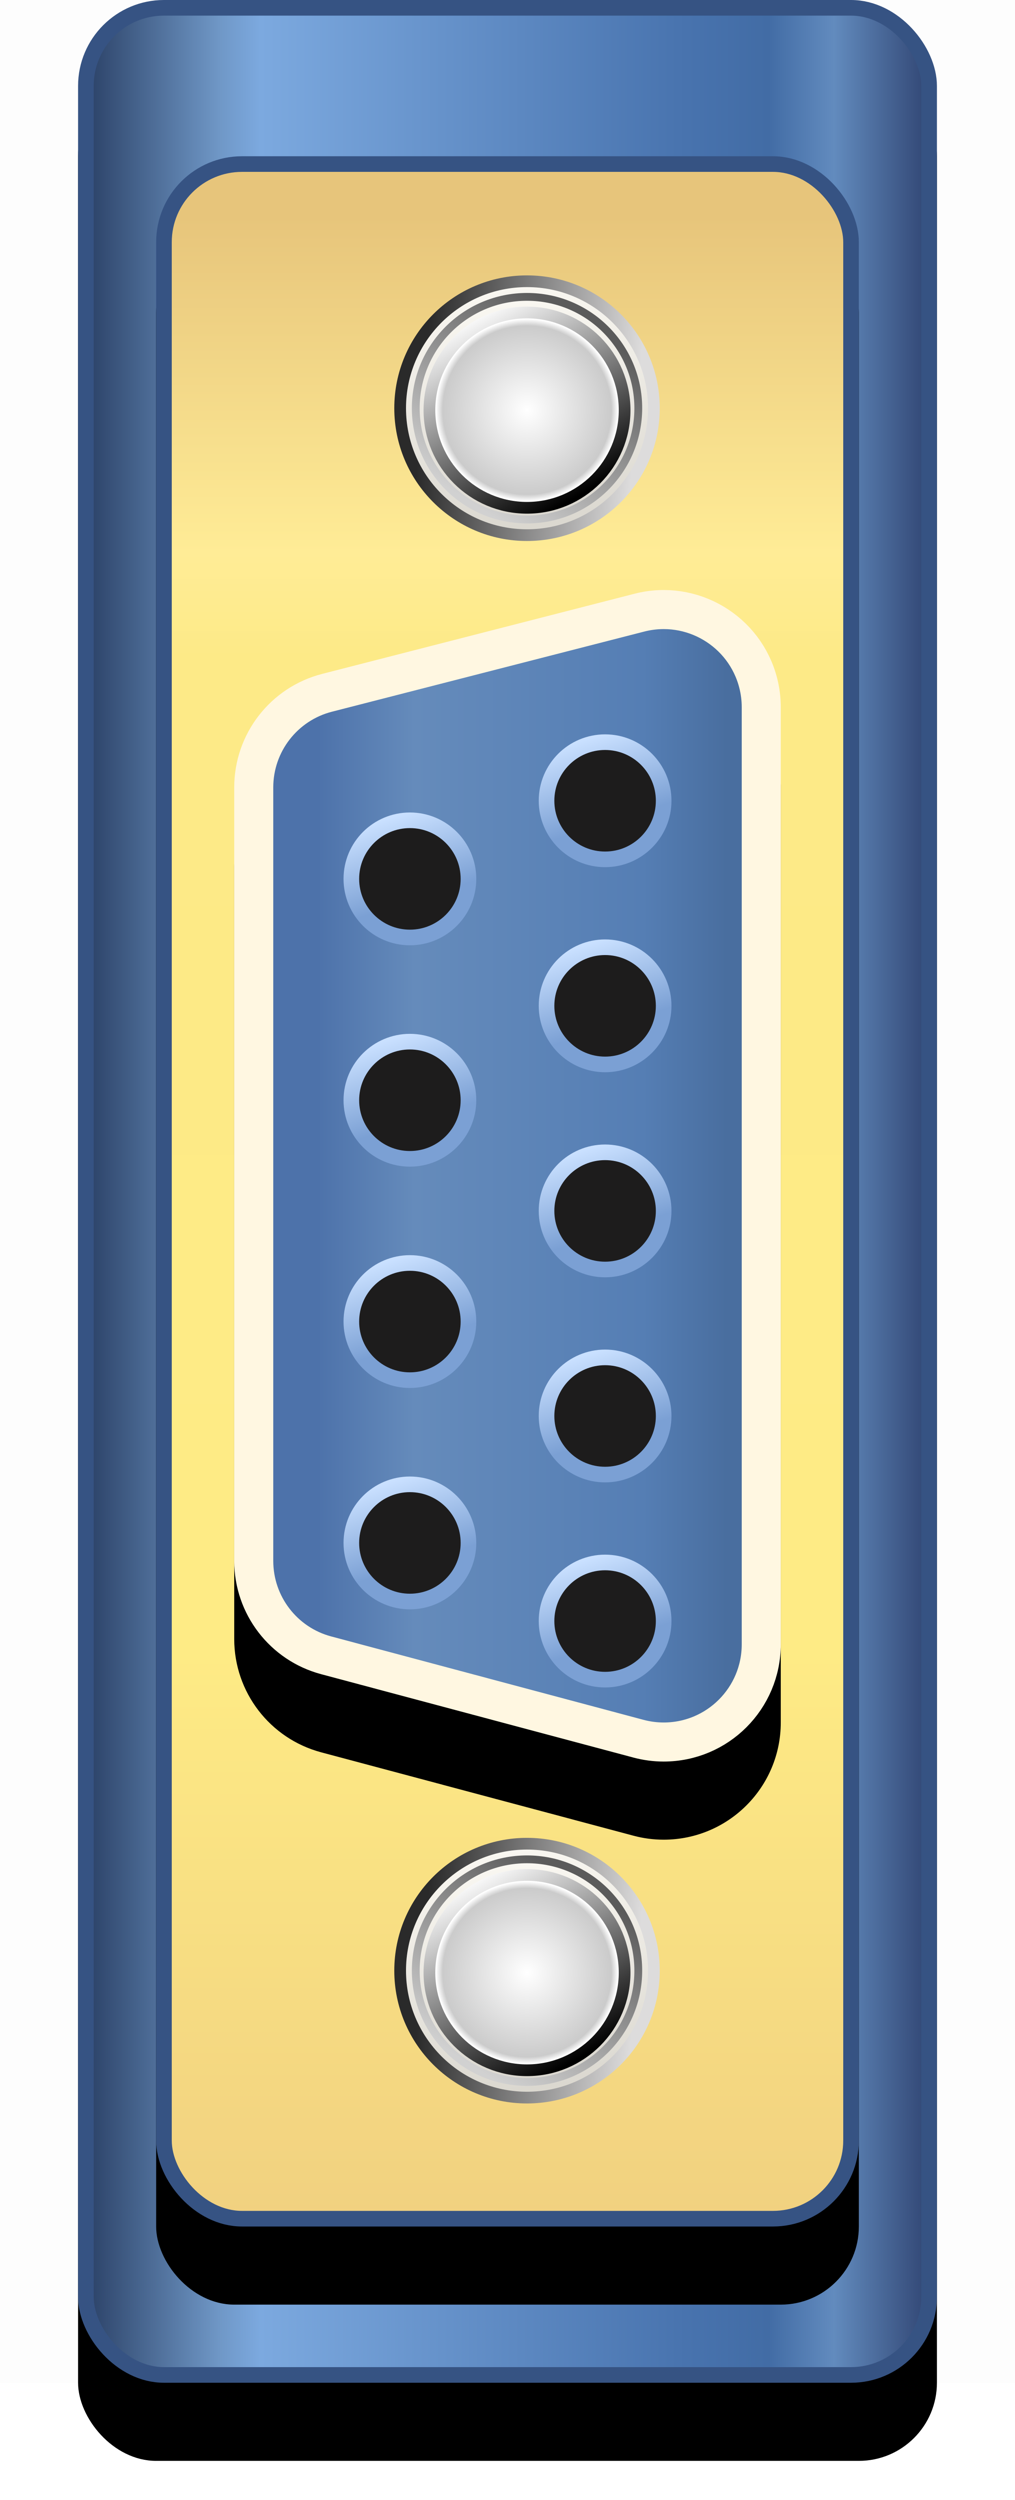 <?xml version="1.0" encoding="UTF-8"?>
<svg width="26px" height="64px" viewBox="0 0 26 64" version="1.1" xmlns="http://www.w3.org/2000/svg" xmlns:xlink="http://www.w3.org/1999/xlink">
    <!-- Generator: Sketch 52.2 (67145) - http://www.bohemiancoding.com/sketch -->
    <title>分组 6</title>
    <desc>Created with Sketch.</desc>
    <defs>
        <linearGradient x1="0%" y1="45.112%" x2="100%" y2="45.112%" id="linearGradient-1">
            <stop stop-color="#2E456B" offset="0%"></stop>
            <stop stop-color="#6F97C6" offset="15.304%"></stop>
            <stop stop-color="#7CA9DF" offset="20.282%"></stop>
            <stop stop-color="#4873AE" offset="71.508%"></stop>
            <stop stop-color="#426CA5" offset="81.415%"></stop>
            <stop stop-color="#628BBE" offset="89.251%"></stop>
            <stop stop-color="#344A78" offset="100%"></stop>
        </linearGradient>
        <rect id="path-2" x="0" y="0" width="22" height="61" rx="2"></rect>
        <filter x="-11.4%" y="-2.5%" width="122.7%" height="109.8%" filterUnits="objectBoundingBox" id="filter-3">
            <feMorphology radius="0.5" operator="erode" in="SourceAlpha" result="shadowSpreadOuter1"></feMorphology>
            <feOffset dx="0" dy="2" in="shadowSpreadOuter1" result="shadowOffsetOuter1"></feOffset>
            <feGaussianBlur stdDeviation="1" in="shadowOffsetOuter1" result="shadowBlurOuter1"></feGaussianBlur>
            <feComposite in="shadowBlurOuter1" in2="SourceAlpha" operator="out" result="shadowBlurOuter1"></feComposite>
            <feColorMatrix values="0 0 0 0 0.499   0 0 0 0 0.499   0 0 0 0 0.499  0 0 0 0.5 0" type="matrix" in="shadowBlurOuter1"></feColorMatrix>
        </filter>
        <linearGradient x1="50%" y1="2.434%" x2="50%" y2="100%" id="linearGradient-4">
            <stop stop-color="#E7C57B" offset="0%"></stop>
            <stop stop-color="#FFEC96" offset="16.802%"></stop>
            <stop stop-color="#FDEA87" offset="22.001%"></stop>
            <stop stop-color="#FEEB85" offset="71.859%"></stop>
            <stop stop-color="#F1D180" offset="100%"></stop>
        </linearGradient>
        <rect id="path-5" x="2" y="4" width="18" height="53" rx="2"></rect>
        <filter x="-2.8%" y="-0.9%" width="105.6%" height="103.8%" filterUnits="objectBoundingBox" id="filter-6">
            <feMorphology radius="1" operator="erode" in="SourceAlpha" result="shadowSpreadOuter1"></feMorphology>
            <feOffset dx="0" dy="2" in="shadowSpreadOuter1" result="shadowOffsetOuter1"></feOffset>
            <feGaussianBlur stdDeviation="0.5" in="shadowOffsetOuter1" result="shadowBlurOuter1"></feGaussianBlur>
            <feComposite in="shadowBlurOuter1" in2="SourceAlpha" operator="out" result="shadowBlurOuter1"></feComposite>
            <feColorMatrix values="0 0 0 0 1   0 0 0 0 0.983   0 0 0 0 0.925  0 0 0 1 0" type="matrix" in="shadowBlurOuter1"></feColorMatrix>
        </filter>
        <linearGradient x1="12.856%" y1="38.63%" x2="92.795%" y2="38.63%" id="linearGradient-7">
            <stop stop-color="#4D72AA" offset="0%"></stop>
            <stop stop-color="#658BBB" offset="23.641%"></stop>
            <stop stop-color="#557EB4" offset="79.6%"></stop>
            <stop stop-color="#496E9F" offset="100%"></stop>
        </linearGradient>
        <path d="M6.255,17.251 L14.255,15.199 C15.86,14.788 17.494,15.755 17.906,17.36 C17.968,17.604 18,17.854 18,18.105 L18,42.097 C18,43.754 16.657,45.097 15,45.097 C14.739,45.097 14.479,45.063 14.226,44.995 L6.226,42.86 C4.913,42.509 4,41.32 4,39.961 L4,20.157 C4,18.788 4.928,17.592 6.255,17.251 Z" id="path-8"></path>
        <filter x="-17.9%" y="-5.0%" width="135.7%" height="120.0%" filterUnits="objectBoundingBox" id="filter-9">
            <feMorphology radius="0.5" operator="erode" in="SourceAlpha" result="shadowSpreadOuter1"></feMorphology>
            <feOffset dx="0" dy="2" in="shadowSpreadOuter1" result="shadowOffsetOuter1"></feOffset>
            <feGaussianBlur stdDeviation="1" in="shadowOffsetOuter1" result="shadowBlurOuter1"></feGaussianBlur>
            <feComposite in="shadowBlurOuter1" in2="SourceAlpha" operator="out" result="shadowBlurOuter1"></feComposite>
            <feColorMatrix values="0 0 0 0 0.499   0 0 0 0 0.499   0 0 0 0 0.499  0 0 0 0.5 0" type="matrix" in="shadowBlurOuter1"></feColorMatrix>
        </filter>
        <linearGradient x1="38.518%" y1="0%" x2="50%" y2="100%" id="linearGradient-10">
            <stop stop-color="#FAF8F2" offset="0%"></stop>
            <stop stop-color="#DAD7CF" offset="100%"></stop>
        </linearGradient>
        <linearGradient x1="8.714%" y1="46.048%" x2="93.243%" y2="53.202%" id="linearGradient-11">
            <stop stop-color="#2A2A2A" offset="0%"></stop>
            <stop stop-color="#DDDCDC" offset="100%"></stop>
        </linearGradient>
        <linearGradient x1="74.163%" y1="11.625%" x2="23.558%" y2="91.931%" id="linearGradient-12">
            <stop stop-color="#5B5B5B" offset="0%"></stop>
            <stop stop-color="#D1D1D1" offset="100%"></stop>
        </linearGradient>
        <radialGradient cx="50%" cy="50%" fx="50%" fy="50%" r="46.521%" id="radialGradient-13">
            <stop stop-color="#FFFFFF" offset="0%"></stop>
            <stop stop-color="#CBCBCB" offset="92.653%"></stop>
            <stop stop-color="#FFFFFF" offset="100%"></stop>
        </radialGradient>
        <linearGradient x1="24.531%" y1="0%" x2="76.718%" y2="93.662%" id="linearGradient-14">
            <stop stop-color="#FFFFFF" offset="0%"></stop>
            <stop stop-color="#000000" offset="100%"></stop>
        </linearGradient>
        <linearGradient x1="27.672%" y1="0%" x2="50%" y2="69.51%" id="linearGradient-15">
            <stop stop-color="#C9E0FF" offset="0%"></stop>
            <stop stop-color="#7BA0D4" offset="100%"></stop>
        </linearGradient>
    </defs>
    <g id="14所-硬件" stroke="none" stroke-width="1" fill="none" fill-rule="evenodd">
        <g id="画板-copy" transform="translate(-168, -227)">
            <g id="分组-6" transform="translate(168, 227)">
                <rect id="矩形" fill="#D8D8D8" opacity="0.041" x="0" y="0" width="26" height="61"></rect>
                <g id="串口-copy" transform="translate(2, 0)">
                    <g id="矩形-2">
                        <use fill="black" fill-opacity="1" filter="url(#filter-3)" xlink:href="#path-2"></use>
                        <rect stroke="#365383" stroke-width="0.4" stroke-linejoin="square" fill="url(#linearGradient-1)" fill-rule="evenodd" x="0.2" y="0.2" width="21.6" height="60.6" rx="2"></rect>
                    </g>
                    <g id="矩形-2-copy-2">
                        <use fill="black" fill-opacity="1" filter="url(#filter-6)" xlink:href="#path-5"></use>
                        <rect stroke="#365383" stroke-width="0.4" stroke-linejoin="square" fill="url(#linearGradient-4)" fill-rule="evenodd" x="2.2" y="4.2" width="17.6" height="52.6" rx="2"></rect>
                    </g>
                    <g id="矩形-2-copy">
                        <use fill="black" fill-opacity="1" filter="url(#filter-9)" xlink:href="#path-8"></use>
                        <path stroke="#FFF7E1" stroke-width="1" d="M6.379,17.736 C5.273,18.019 4.5,19.016 4.5,20.157 L4.5,39.961 C4.5,41.094 5.261,42.085 6.355,42.377 L14.355,44.512 C14.566,44.568 14.782,44.597 15,44.597 C16.381,44.597 17.5,43.478 17.5,42.097 L17.5,18.105 C17.5,17.896 17.474,17.687 17.422,17.484 C17.079,16.147 15.716,15.341 14.379,15.684 L6.379,17.736 Z" stroke-linejoin="square" fill="url(#linearGradient-7)" fill-rule="evenodd"></path>
                    </g>
                    <g id="分组-5" transform="translate(8, 7)">
                        <g id="分组-4">
                            <circle id="3" stroke="url(#linearGradient-11)" stroke-width="0.3" fill="url(#linearGradient-10)" cx="3.5" cy="3.45" r="3.25"></circle>
                            <circle id="2" stroke="url(#linearGradient-12)" stroke-width="0.2" fill="url(#linearGradient-10)" cx="3.5" cy="3.45" r="2.85"></circle>
                            <circle id="1" stroke="url(#linearGradient-14)" stroke-width="0.3" fill="url(#radialGradient-13)" cx="3.5" cy="3.5" r="2.5"></circle>
                        </g>
                    </g>
                    <g id="分组-5-copy" transform="translate(8, 47)">
                        <g id="分组-4">
                            <circle id="3" stroke="url(#linearGradient-11)" stroke-width="0.3" fill="url(#linearGradient-10)" cx="3.5" cy="3.45" r="3.25"></circle>
                            <circle id="2" stroke="url(#linearGradient-12)" stroke-width="0.2" fill="url(#linearGradient-10)" cx="3.5" cy="3.45" r="2.85"></circle>
                            <circle id="1" stroke="url(#linearGradient-14)" stroke-width="0.3" fill="url(#radialGradient-13)" cx="3.5" cy="3.5" r="2.5"></circle>
                        </g>
                    </g>
                    <circle id="椭圆形-copy-4" stroke="url(#linearGradient-15)" stroke-width="0.4" fill="#1D1C1C" cx="8.5" cy="22.5" r="1.5"></circle>
                    <circle id="椭圆形-copy-5" stroke="url(#linearGradient-15)" stroke-width="0.4" fill="#1D1C1C" cx="13.5" cy="20.5" r="1.5"></circle>
                    <circle id="椭圆形-copy-13" stroke="url(#linearGradient-15)" stroke-width="0.4" fill="#1D1C1C" cx="8.5" cy="28.167" r="1.5"></circle>
                    <circle id="椭圆形-copy-16" stroke="url(#linearGradient-15)" stroke-width="0.4" fill="#1D1C1C" cx="13.5" cy="25.75" r="1.5"></circle>
                    <circle id="椭圆形-copy-14" stroke="url(#linearGradient-15)" stroke-width="0.4" fill="#1D1C1C" cx="8.5" cy="33.833" r="1.5"></circle>
                    <circle id="椭圆形-copy-17" stroke="url(#linearGradient-15)" stroke-width="0.4" fill="#1D1C1C" cx="13.5" cy="31" r="1.5"></circle>
                    <circle id="椭圆形-copy-15" stroke="url(#linearGradient-15)" stroke-width="0.4" fill="#1D1C1C" cx="8.5" cy="39.5" r="1.5"></circle>
                    <circle id="椭圆形-copy-18" stroke="url(#linearGradient-15)" stroke-width="0.4" fill="#1D1C1C" cx="13.5" cy="36.25" r="1.5"></circle>
                    <circle id="椭圆形-copy-19" stroke="url(#linearGradient-15)" stroke-width="0.4" fill="#1D1C1C" cx="13.5" cy="41.5" r="1.5"></circle>
                </g>
            </g>
        </g>
    </g>
</svg>
